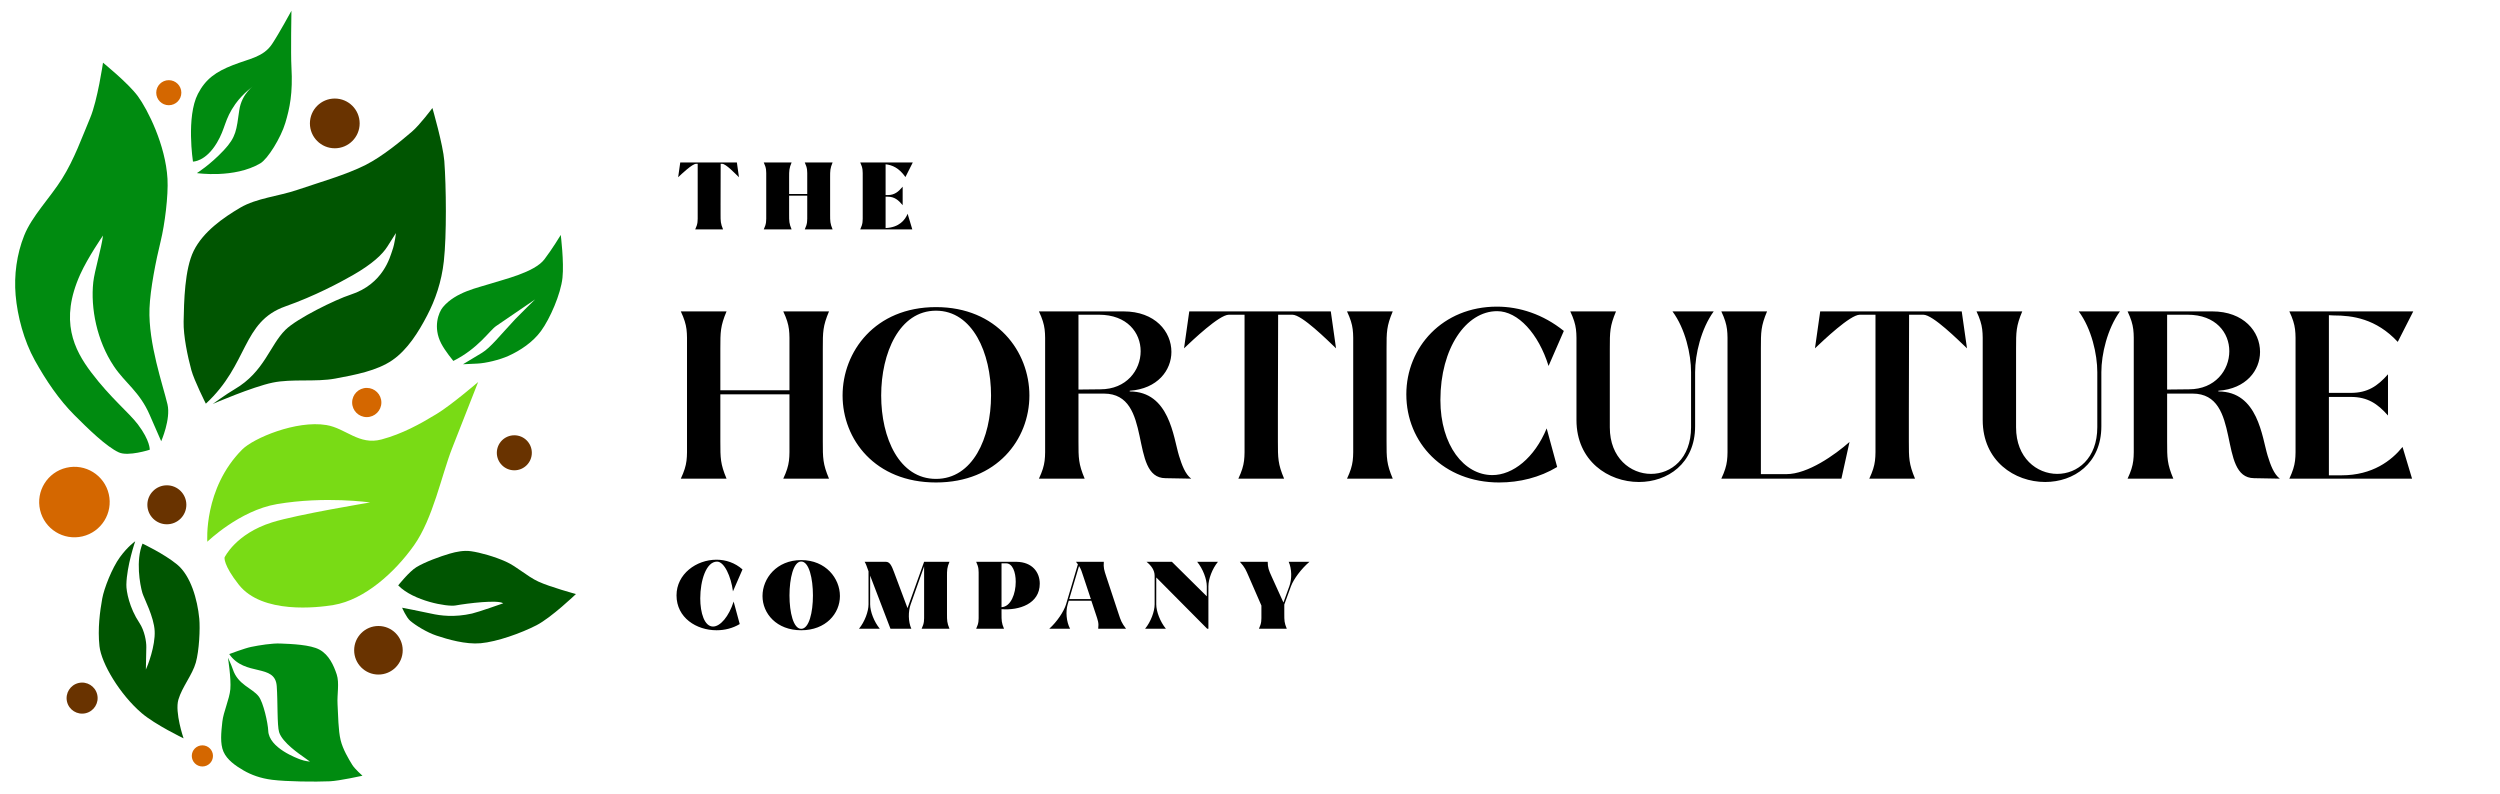 <svg xmlns="http://www.w3.org/2000/svg" xml:space="preserve" fill-rule="evenodd" stroke-linejoin="round" stroke-miterlimit="2" clip-rule="evenodd" version="1.1" viewBox="0 0 2832 899"><g><path d="M.033 0h2831.213v898.008H.033z" fill="none"/><path d="m816.257 232.433.116-46.871h1.719c4.328 0 15.13 11.555 19.008 15.227l-2.365-16.74h-64.159l-2.374 16.74c3.888-3.672 15.985-15.227 20.301-15.227h1.835v57.455c0 7.56.334 10.152-2.806 16.848h31.54c-2.815-6.696-2.815-9.288-2.815-16.848v-10.584Zm48.93 27.432h31.529c-2.803-6.696-2.803-9.288-2.803-16.848v-21.384h20.521v21.384c0 7.56.322 10.152-2.806 16.848h31.528c-2.803-6.696-2.803-9.288-2.803-16.848v-42.12c0-7.56 0-10.153 2.806-16.848h-31.528c3.125 6.695 2.803 9.288 2.803 16.848v18.9h-20.521v-18.9c0-7.56 0-10.153 2.806-16.848H865.19c3.124 6.695 2.803 9.288 2.803 16.848v42.12c0 7.56.321 10.152-2.806 16.848Zm138.016-1.512v-35.532h2.491c7.564 0 12.097 3.888 16.842 9.612v-20.952c-4.745 5.724-9.278 9.504-16.839 9.504h-2.49v-34.886c7.453.865 15.127 3.997 22.466 14.473l8.324-16.524h-59.522c3.128 6.695 2.806 9.288 2.806 16.848v42.12c0 7.56.322 10.152-2.806 16.848h58.973l-5.297-17.713c-2.806 6.913-9.496 15.553-24.95 16.201ZM811.711 713.951c9.184 0 18.358-2.267 26.243-7.02l-6.904-25.487c-5.297 16.74-15.014 28.296-23.33 28.296-9.72 0-14.475-15.336-14.475-31.969 0-19.872 6.59-41.58 19.008-41.58 8.203 0 15.877 16.849 18.037 33.697l10.801-24.84c-8.54-7.56-19.008-11.016-29.485-11.016-22.781 0-45.251 16.2-45.251 40.391 0 25.38 22.574 39.528 45.356 39.528Zm95.9 0c27.871 0 43.856-18.9 43.856-38.772 0-19.979-15.985-40.715-43.856-40.715-27.857 0-43.842 20.736-43.842 40.715 0 19.872 15.985 38.772 43.842 38.772Zm0-1.62c-8.85 0-13.282-18.467-13.282-37.8 0-19.224 4.433-38.447 13.282-38.447 8.866 0 13.283 19.223 13.283 38.448 0 19.223-4.417 37.8-13.283 37.8Zm165.136-59.075c0-7.56 0-10.153 2.806-16.849h-28.725l-18.79 52.488-15.335-40.93c-2.481-6.59-4.537-11.558-9.175-11.558h-24.087c1.397 1.945 2.806 6.265 4.42 10.801v37.368c0 8.1-4.316 19.763-10.789 27.648h23.542c-6.485-7.885-10.918-19.548-10.918-27.648v-32.508l23.015 60.156h23.646c-3.569-7.885-3.673-19.548-.75-27.648l15.221-42.985v53.785c0 7.56.322 10.152-2.806 16.848h31.528c-2.803-6.696-2.803-9.288-2.803-16.848v-42.12Zm33.054 58.968h31.528c-2.806-6.696-2.806-9.288-2.806-16.848v-5.292c19.875 1.512 43.316-5.94 43.316-28.944 0-12.744-8.324-24.516-26.465-24.733h-45.573c3.127 6.696 2.806 9.288 2.806 16.849v42.12c0 7.56.321 10.152-2.806 16.848Zm28.722-24.409v-49.679h5.079c7.34-.108 11.01 9.828 11.01 20.952 0 13.284-5.389 28.187-16.086 28.727Zm54.104 24.409h23.555c-4.212-7.885-5.193-19.548-2.7-27.648l1.19-4.104h25.584l4.975 14.904c2.482 7.56 3.67 10.152 2.806 16.848h31.537c-5.076-6.696-5.943-9.288-8.424-16.848l-13.929-42.12c-2.49-7.56-3.348-10.153-2.815-16.849h-31.528l2.157 2.81-13.4 45.359c-2.48 8.1-10.246 19.763-19.008 27.648Zm22.574-33.588 11.126-37.476c2.377 3.672 3.137 6.588 4.972 12.096l8.428 25.38H1211.2Zm144.94-42.229c6.475 7.885 10.908 19.549 10.908 27.648v11.449l-39.53-39.097h-28.721c5.18 4.213 9.174 9.288 9.174 15.877v32.292c0 8.1-4.319 19.763-10.804 27.648h23.554c-6.485-7.885-10.918-19.548-10.918-27.648v-30.457l57.68 58.104h1.397v-48.169c0-8.099 4.328-19.763 10.801-27.648h-23.542Zm69.981 75.817h31.54c-2.815-6.696-2.815-9.288-2.815-16.848v-10.584l7.56-20.737c3.037-8.099 11.666-19.763 20.957-27.648h-23.542c3.566 7.885 3.774 19.549.75 27.648l-6.693 18.469-13.282-29.268c-3.453-7.56-4.433-10.153-4.537-16.849h-31.528c6.047 6.696 6.798 9.288 10.143 16.849l14.25 32.723v9.397c0 7.56.325 10.152-2.803 16.848ZM771.216 542.228h51.813c-7.018-16.735-7.018-23.214-7.018-42.105v-53.444h78.29v53.443c0 18.891.8 25.37-7.022 42.105h51.816c-7.021-16.735-7.021-23.214-7.021-42.105V394.856c0-18.892 0-25.37 7.021-42.106H887.28c7.822 16.735 7.022 23.214 7.022 42.106v47.236h-78.293v-47.236c0-18.892 0-25.37 7.018-42.106h-51.81c7.82 16.735 7.022 23.214 7.022 42.106v105.267c0 18.891.8 25.37-7.022 42.105Zm289.075 4.319c69.083 0 105.816-48.854 105.816-98.519 0-49.662-36.73-100.136-105.816-100.136-69.087 0-105.817 50.474-105.817 100.136 0 49.665 36.73 98.519 105.817 98.519Zm0-4.05c-41.563 0-62.091-46.154-62.091-94.469 0-48.042 20.525-96.086 62.09-96.086 41.564 0 62.36 48.044 62.36 96.086 0 48.315-20.796 94.47-62.362 94.47Zm116.602-.27h51.812c-7.02-16.734-7.02-23.213-7.02-42.104v-54.254h28.882c56.434 0 27.817 95.55 69.644 95.82l29.154.539c-6.753-5.128-10.518-15.384-13.778-25.913-6.456-21.05-10.782-72.875-55.867-72.875v-.81c31.578-2.159 47.248-23.213 47.248-43.994 0-22.942-18.365-45.886-54.269-45.886h-95.806c7.819 16.735 7.018 23.214 7.018 42.106v105.267c0 18.891.8 25.37-7.018 42.105Zm44.791-100.947v-84.75h23.223c32.115 0 47.223 20.512 47.223 41.297 0 21.59-16.174 43.183-45.593 43.183l-24.853.27Zm226.18-84.75h16.205c10.814 0 39.693 28.881 49.385 38.056l-5.927-41.836h-160.325l-5.927 41.836c9.717-9.175 39.936-38.056 50.719-38.056h17.832v143.593c0 18.891.8 25.37-7.018 42.105h51.812c-7.021-16.735-7.021-23.214-7.021-42.105v-33.47l.268-110.123Zm78.03 185.698h51.814c-7.022-16.735-7.022-23.214-7.022-42.105V394.856c0-18.892 0-25.37 7.022-42.106h-51.813c7.819 16.735 7.021 23.214 7.021 42.106v105.267c0 18.891.8 25.37-7.021 42.105Zm172.473 4.319c22.93 0 45.86-5.67 65.587-17.546l-11.88-43.723c-13.774 33.467-38.33 52.9-61.554 52.9-31.85 0-58.837-33.47-58.837-85.022 0-58.84 29.15-100.675 64.253-100.675 23.734 0 46.958 25.643 58.276 62.078l17.296-39.676c-23.488-18.895-50.21-27.53-75.865-27.53-61.261 0-102.56 45.885-102.56 99.327 0 55.06 42.125 99.867 105.284 99.867Zm158.165-.542c32.38 0 63.692-20.782 63.692-63.156v-61.272c0-20.243 6.754-49.123 21.061-68.827h-46.715c14.576 19.704 21.06 48.584 21.06 68.827v62.35c0 35.63-22.661 52.903-45.352 52.903-23.198 0-46.69-18.085-46.69-52.633v-89.341c0-18.892 0-25.37 7.022-42.106h-51.812c7.818 16.735 7.02 23.214 7.02 42.106v80.975c0 46.424 36.144 70.174 70.714 70.174Zm93.376-3.777h136.036l9.184-41.566c-16.474 14.575-47.251 36.438-71.543 36.438h-28.857V394.856c0-18.892 0-25.37 6.996-42.106h-51.816c7.822 16.735 7.021 23.214 7.021 42.106v105.267c0 18.891.8 25.37-7.021 42.105Zm212.701-185.698h16.177c10.814 0 39.694 28.881 49.41 38.056l-5.952-41.836H2061.92l-5.927 41.836c9.717-9.175 39.936-38.056 50.747-38.056h17.804v143.593c0 18.891.8 25.37-7.021 42.105h51.815c-6.996-16.735-6.996-23.214-6.996-42.105v-33.47l.268-110.123Zm154.108 189.475c32.379 0 63.692-20.782 63.692-63.156v-61.272c0-20.243 6.753-49.123 21.06-68.827h-46.686c14.576 19.704 21.036 48.584 21.036 68.827v62.35c0 35.63-22.666 52.903-45.328 52.903-23.223 0-46.69-18.085-46.69-52.633v-89.341c0-18.892 0-25.37 6.994-42.106h-51.813c7.819 16.735 7.021 23.214 7.021 42.106v80.975c0 46.424 36.172 70.174 70.714 70.174Zm93.404-3.777h51.812c-7.02-16.735-7.02-23.214-7.02-42.105v-54.254h28.885c56.403 0 27.788 95.55 69.62 95.82l29.147.539c-6.725-5.128-10.515-15.384-13.746-25.913-6.486-21.05-10.814-72.875-55.87-72.875v-.81c31.578-2.159 47.222-23.213 47.222-43.994 0-22.942-18.34-45.886-54.244-45.886h-95.806c7.819 16.735 6.993 23.214 6.993 42.106v105.267c0 18.891.829 25.37-6.993 42.105Zm44.791-100.948v-84.75h23.227c32.11 0 47.222 20.512 47.222 41.297 0 21.59-16.205 43.183-45.62 43.183l-24.829.27Zm197.565 97.168h-14.307v-88.8h24.853c18.873 0 30.22 7.558 42.096 21.055v-46.697c-11.876 13.497-23.223 21.054-42.096 21.054h-24.853v-87.99l5.42.27c21.035 0 48.023 3.507 72.583 29.958l17.564-34.548h-140.361c7.822 16.735 7.02 23.214 7.02 42.106v105.267c0 18.891.802 25.37-7.017 42.105h138.996l-10.783-35.899c-12.44 15.384-34.009 32.119-69.115 32.119Z" fill-rule="nonzero"/><g transform="matrix(3.132 0 0 .993 -1153.338 -6.591)"><path d="M434.638 848.932s-10.273-15.578-15.171-28.823c-7.857-21.242-14.561-56.56-15.248-76.361-.691-19.925.184-39.99 1-54.286.656-11.518 3.528-34.796 6.403-47.227 2.89-12.492 5.524-18.103 5.524-18.103s-3.06 27.869-3.198 49.473c-.048 7.63 1.098 26.523 4.704 43.55 1.887 8.913 2.552 21.415 2.512 27.748l-.161 25.564s-1.264 8.088 0 0c.612-3.918 3.452-26.821 3.18-44.022-.254-16.162-3.857-37.197-4.437-43.351-.933-9.899-2.436-37.258.043-56.318 1.02-7.845 0 0 0 0s7.727 11.449 12.49 23.767c4.945 12.794 7.377 39.89 8.042 61.835.343 11.358-.022 36.392-1.257 50.172-1.255 13.994-4.964 27.796-6.3 42.195-1.352 14.569 1.874 44.187 1.874 44.187Z" fill="#005501"/><circle fill="#d46700" cx="599.213" cy="301.4" r="12.012" transform="matrix(1.034 -.761 .241 3.26 -297.061 52.82)"/><circle fill="#693300" cx="599.213" cy="301.4" r="12.012" transform="matrix(.455 -.335 .106 1.436 93.352 570.959)"/><path d="M571.062 274.651s1.226 30.894.623 48.864c-.628 18.664-4.53 46.76-7.773 60.763-2.97 12.827-7.55 22.334-11.693 28.249-3.337 4.765-8.288 8.449-11.352 8.893-2.146.31-5.168.75-5.168.75l6.872-13.037c3.073-5.83 6.687-20.436 12.051-38.477 1.492-5.016 7.167-22.469 7.167-22.469l-14.103 30.385c-2.388 5.145-6.45 25.567-15.481 39.802-2.729 4.301 0 0 0 0s-2.984-11.302-4.4-19.988c-2.993-18.352-.976-35.249.618-41.295 4.638-17.605 12.868-22.313 17.305-26.91 4.507-4.67 15.777-12.675 19.408-27.663 2.88-11.891 5.926-27.867 5.926-27.867Z" fill="#008b10"/><path d="M576.554 684.314s-8.883 26.873-14.282 35.625c-5.608 9.09-14.281 18.817-20.181 20.505-5.404 1.55-11.854-4.363-16.038-8.778-3.371-3.557-7.48-11.491-9.476-16.917-1.396-3.797-2.904-14.845-2.904-14.845s7.306 4.465 10.448 6.69c3.508 2.485 8.497 4.49 14.84-.03 2.292-1.633 11.284-11.68 11.284-11.68s2.302 5.05 0 0c-1.932-4.237-12.81-.045-17.249 2.465-3.019 1.707-15.258-5.134-20.726-22.909-1.867-6.067 0 0 0 0s3.908-15.58 6.536-20.688c3.102-6.033 8.773-12.462 12.076-15.506 2.493-2.298 5.17-3.917 7.742-2.763 3.39 1.521 8.604 6.204 12.6 11.89 4.059 5.773 7.58 16.671 11.752 22.756 4.221 6.157 13.578 14.185 13.578 14.185Z" fill="#005501"/><path d="M541.178 442.425s-9.593 26.027-14.93 36.292c-6.044 11.626-12.491 22.875-20.023 29.25-8.14 6.891-12.934-12.788-19.93-16.445-10.947-5.721-26.408 15.09-30.454 27.905-14.051 44.497-12.614 105.204-12.614 105.204s11.647-35.673 25.172-42.907c17.482-9.348 33.718-1.892 33.718-1.892s-26.353 13.697-35.463 22.706c-13.213 13.069-17.197 40.042-17.197 40.042s-.518 8.441 5.175 31.143c8.439 33.646 28.455 26.137 34.243 23.089 11.245-5.921 22.185-37.268 29.087-67.958 6.902-30.687 9.967-80.04 13.836-111.11l9.38-75.319Z" fill="#79db15"/><path d="M473.652 18.888s-.279 48.75 0 64.185c.541 29.971-.62 46.98-2.206 63.719-1.61 16.983-6.336 41.14-9.048 46.18-9.418 17.501-22.945 11.127-22.945 11.127s4.745-9.277 9.716-25.99c4.561-15.336 4.586-23.172 5.611-45.677.898-19.71 5.619-28.957 5.619-28.957s-4.203 9.192-7.043 21.847c-3.994 17.795-3.53 27.654-6.66 44.186-4.132 21.814-8.663 21.455-8.663 21.455s-2.475-51.178 1.787-77.23c2.8-17.112 6.556-25.27 12.647-32.805 6.09-7.535 11.018-9.202 14.158-23.974 2.521-11.862 7.027-38.066 7.027-38.066Z" fill="#008b10"/><path d="M524.642 129.878s3.871 42.146 4.305 60.452c.689 29.12.866 84.896-.172 114.275-.84 23.82-3.101 44.139-6.051 61.993-3.113 18.838-7.088 39.054-12.623 51.036-5.535 11.984-13.384 16.62-20.588 20.865-7.035 4.146-15.678.067-22.633 4.61-7.388 4.83-21.694 24.357-21.694 24.357s4.882-11.2 7.952-16.863c10.717-19.786 12.634-49.824 18.346-67.7 4.165-13.035 18.201-34.64 23.523-40.066 11.96-12.192 14.328-43.473 15.094-50.136 1.03-8.94 1.338-20.179 1.338-20.179l-3.07 15.322c-1.772 8.842-5.353 19.792-12.559 32.776-4.571 8.236-13.767 23.777-24.327 35.512-15.836 17.598-13.256 65.897-28.782 111.006-1.348 3.92 0 0 0 0s-4.219-26.36-5.248-38.334c-1.34-15.595-2.893-38.952-2.79-55.226.145-22.686.348-59.87 3.658-80.876 3.413-21.671 10.592-37.582 16.824-49.148 5.894-10.936 13.828-12.99 20.575-20.244 7.553-8.117 17.817-17.368 24.74-28.465 6.258-10.027 12.776-27.273 16.805-38.103 2.83-7.599 7.377-26.864 7.377-26.864Z" fill="#005501"/><path d="M405.498 78.155s9.176 23.435 12.621 38.283c3.508 15.118 10.01 55.5 10.702 94.192.344 19.232-1 52.294-2.462 71.084-1.688 21.71-3.792 54.716-4.047 76.939-.456 39.805 4.88 87.393 6.509 109.266 1.25 16.78-2.275 42.076-2.275 42.076s-3.12-22.41-4.144-29.913c-3.626-26.56-8.922-36.43-12.999-55.764-6.136-29.1-8.438-66.09-7.425-95.767.431-12.617 2.951-38.455 3.52-53.217.606-15.714 0 0 0 0s-5.45 24.8-8.23 44.25c-7.56 52.857-2.246 85.95 3.99 111.95 7.034 29.332 13.591 45.646 16.861 59.281 4.49 18.722 4.283 28.889 4.283 28.889s-7.786 7.945-11.18 3.015c-4.546-6.603-11.145-27.007-16.095-42.637-5.537-17.485-10.26-39.484-14.274-62.275-3.987-22.632-6.314-50.72-6.958-74.466-.619-22.813.401-46.723 3.092-68.007 2.796-22.119 9.312-42.75 13.682-64.703 4.456-22.379 7.25-47.49 10.197-69.57 2.65-19.85 4.632-62.906 4.632-62.906Z" fill="#008b10"/><circle fill="#d46700" cx="599.213" cy="301.4" r="12.012" transform="matrix(.378 0 0 1.19 202.79 -246.282)"/><circle fill="#693300" cx="599.213" cy="301.4" r="12.012" transform="matrix(.749 0 0 2.362 40.52 -564.484)"/><circle fill="#693300" cx="599.213" cy="301.4" r="12.012" transform="matrix(.731 0 0 2.306 67.093 53.434)"/><circle fill="#693300" cx="599.213" cy="301.4" r="12.012" transform="matrix(.527 0 0 1.663 238.484 21.954)"/><circle fill="#d46700" cx="599.213" cy="301.4" r="12.012" transform="matrix(.44 0 0 1.387 237.241 47.769)"/><circle fill="#693300" cx="599.213" cy="301.4" r="12.012" transform="matrix(.587 0 0 1.851 76.856 24.611)"/><circle fill="#d46700" cx="599.213" cy="301.4" r="12.012" transform="matrix(.319 0 0 1.004 250.294 566.36)"/><path d="M499.346 891.59s-8.356 5.842-11.779 6.33c-5.445.773-15.685.376-20.892-1.69-4.221-1.674-7.567-5.64-10.348-10.706-2.934-5.347-5.977-12.127-7.256-21.37-1.278-9.242-.829-22.198-.415-34.087.404-11.61 2.58-25.763 2.898-37.245.338-12.2-.871-35.948-.871-35.948s1.243 8.16 1.772 13.274c1.85 17.853 7.032 21.373 9.36 30.979 1.698 7.004 3.332 30.335 3.445 39.146.254 19.803 10.545 31.437 11.638 32.78 1.466 1.8 3.473 2.446 3.473 2.446l-2.298-5.232c-1.326-3.02-7.693-16.4-8.878-28.4-.752-7.614-.456-35.019-.858-52.514-.603-26.239-11.493-10.49-17.184-36.558-.494-2.263 0 0 0 0s5.524-6.608 7.886-8.152c3.076-2.009 7.61-4.274 10.571-3.903 4.13.516 10.903 1.309 14.201 7.005 3.403 5.877 5.129 17.868 6.216 28.251 1.027 9.82.091 22.882.304 34.058.237 12.51.233 29.488 1.12 41.002.8 10.406 2.88 21.328 4.197 28.082.923 4.742 3.698 12.453 3.698 12.453Z" fill="#008b10"/></g></g></svg>